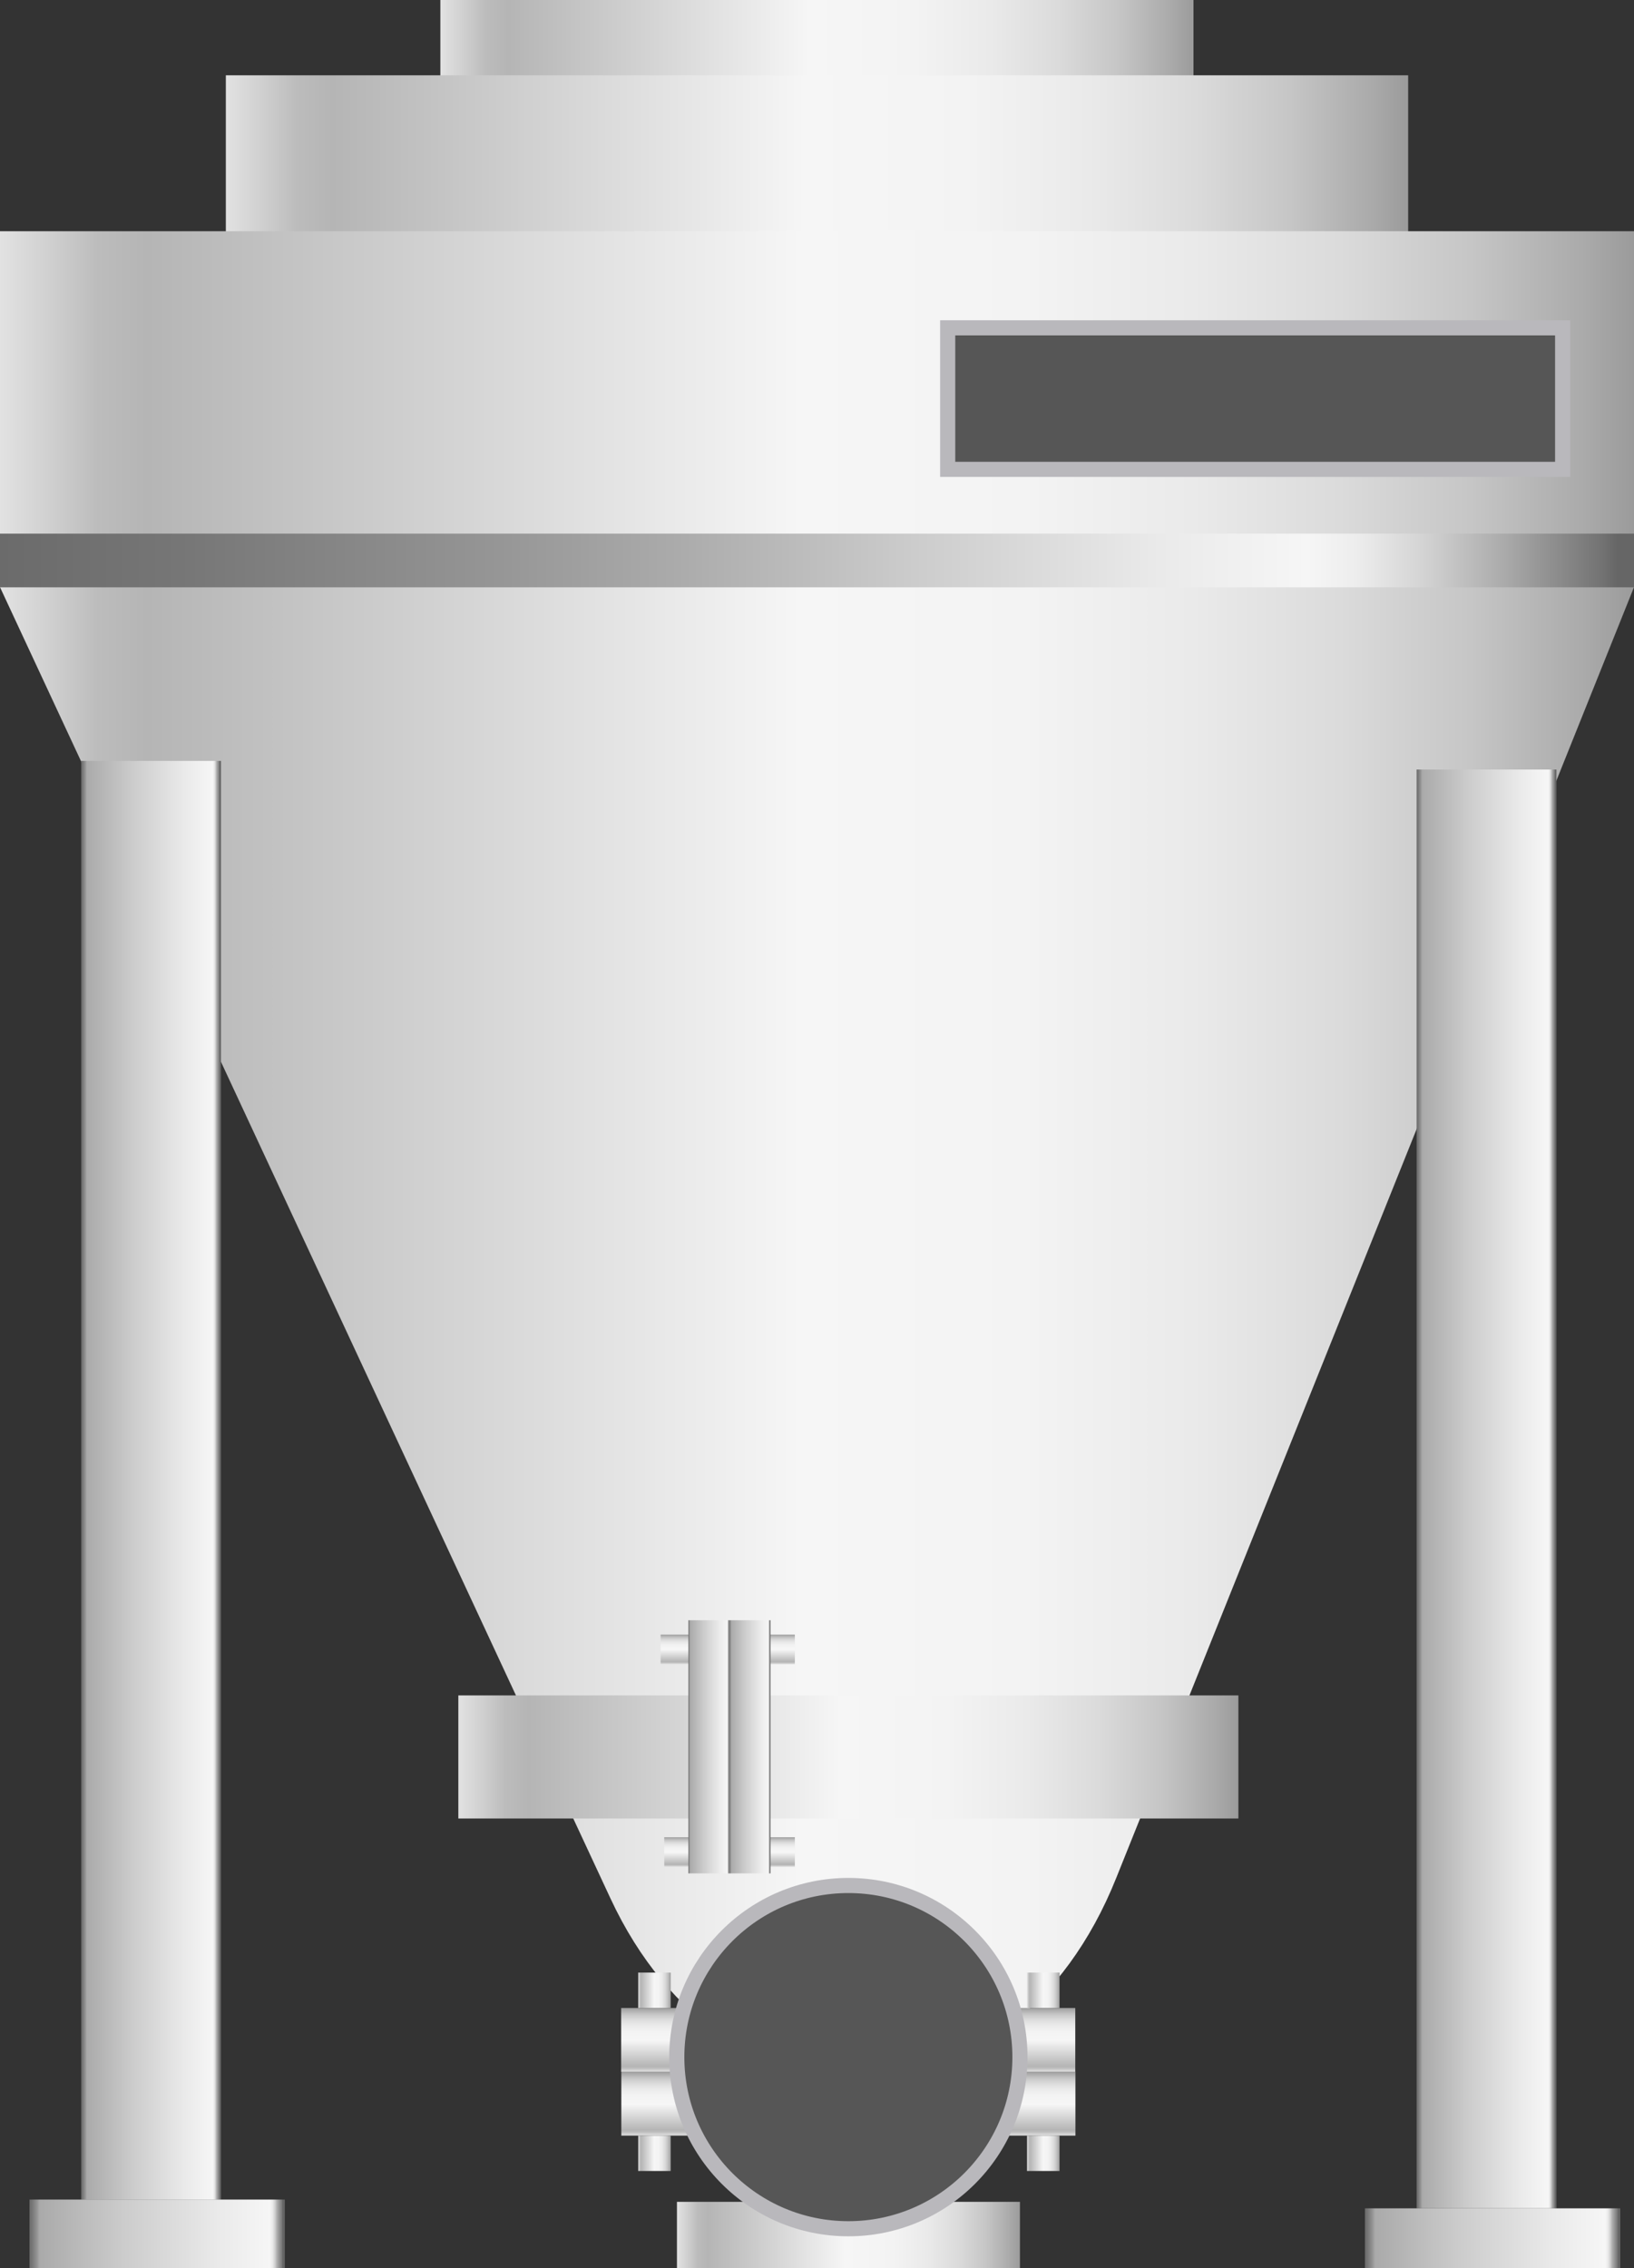 <svg xmlns="http://www.w3.org/2000/svg" xmlns:xlink="http://www.w3.org/1999/xlink" viewBox="0 0 108.09 150"><rect x="0" y="0" width="108.09" height="150" fill="#333333" stroke="none"/><defs><style>.cls-1{fill:url(#未命名的渐变_105);}.cls-2{fill:url(#未命名的渐变_105-2);}.cls-3{fill:url(#未命名的渐变_105-3);}.cls-4{fill:url(#未命名的渐变_105-4);}.cls-5{fill:#565656;stroke:#b9b8bc;stroke-miterlimit:10;}.cls-6{fill:url(#未命名的渐变_67);}.cls-7{fill:url(#未命名的渐变_105-5);}.cls-8{fill:url(#未命名的渐变_105-6);}.cls-9{fill:url(#未命名的渐变_105-7);}.cls-10{fill:url(#未命名的渐变_105-8);}.cls-11{fill:url(#未命名的渐变_105-9);}.cls-12{fill:url(#未命名的渐变_105-10);}.cls-13{fill:url(#未命名的渐变_105-11);}.cls-14{fill:url(#未命名的渐变_74);}.cls-15{fill:url(#未命名的渐变_74-2);}.cls-16{fill:url(#未命名的渐变_74-3);}.cls-17{fill:url(#未命名的渐变_105-12);}.cls-18{fill:url(#未命名的渐变_105-13);}.cls-19{fill:url(#未命名的渐变_105-14);}.cls-20{fill:url(#未命名的渐变_105-15);}.cls-21{fill:url(#未命名的渐变_74-4);}.cls-22{fill:url(#未命名的渐变_74-5);}.cls-23{fill:url(#未命名的渐变_74-6);}</style><linearGradient id="未命名的渐变_105" x1="44.78" y1="147.8" x2="67.47" y2="147.8" gradientUnits="userSpaceOnUse"><stop offset="0" stop-color="#e2e2e2"/><stop offset="0.03" stop-color="#d0d0d0"/><stop offset="0.06" stop-color="#bcbcbc"/><stop offset="0.09" stop-color="#b5b5b5"/><stop offset="0.49" stop-color="#f6f6f6"/><stop offset="0.63" stop-color="#f3f3f3"/><stop offset="0.73" stop-color="#eaeaea"/><stop offset="0.82" stop-color="#dbdbdb"/><stop offset="0.9" stop-color="#c6c6c6"/><stop offset="0.97" stop-color="#aaa"/><stop offset="1" stop-color="#9b9b9b"/></linearGradient><linearGradient id="未命名的渐变_105-2" x1="29.13" y1="3.91" x2="78.96" y2="3.91" xlink:href="#未命名的渐变_105"/><linearGradient id="未命名的渐变_105-3" x1="14.94" y1="10.18" x2="93.15" y2="10.18" xlink:href="#未命名的渐变_105"/><linearGradient id="未命名的渐变_105-4" x1="0" y1="76.39" x2="108.09" y2="76.39" xlink:href="#未命名的渐变_105"/><linearGradient id="未命名的渐变_67" y1="37.06" x2="108.09" y2="37.06" gradientUnits="userSpaceOnUse"><stop offset="0" stop-color="#6b6b6b"/><stop offset="0.11" stop-color="#767676"/><stop offset="0.3" stop-color="#959595"/><stop offset="0.41" stop-color="#aaa"/><stop offset="0.56" stop-color="#ccc"/><stop offset="0.71" stop-color="#eaeaea"/><stop offset="0.8" stop-color="#f6f6f6"/><stop offset="0.83" stop-color="#ededed"/><stop offset="0.87" stop-color="#d4d4d4"/><stop offset="0.92" stop-color="#ababab"/><stop offset="0.98" stop-color="#737373"/><stop offset="0.99" stop-color="#666"/></linearGradient><linearGradient id="未命名的渐变_105-5" x1="30.32" y1="116.2" x2="81.92" y2="116.2" xlink:href="#未命名的渐变_105"/><linearGradient id="未命名的渐变_105-6" x1="45.3" y1="110.06" x2="45.3" y2="108.1" xlink:href="#未命名的渐变_105"/><linearGradient id="未命名的渐变_105-7" x1="56.11" y1="137.01" x2="56.11" y2="132.79" xlink:href="#未命名的渐变_105"/><linearGradient id="未命名的渐变_105-8" x1="56.12" y1="141.23" x2="56.12" y2="137.01" xlink:href="#未命名的渐变_105"/><linearGradient id="未命名的渐变_105-9" x1="50.97" y1="110.06" x2="50.97" y2="108.1" xlink:href="#未命名的渐变_105"/><linearGradient id="未命名的渐变_105-10" x1="45.54" y1="123.46" x2="45.54" y2="121.5" xlink:href="#未命名的渐变_105"/><linearGradient id="未命名的渐变_105-11" x1="50.97" y1="123.46" x2="50.97" y2="121.5" xlink:href="#未命名的渐变_105"/><linearGradient id="未命名的渐变_74" x1="45.54" y1="115.52" x2="48.26" y2="115.52" gradientUnits="userSpaceOnUse"><stop offset="0" stop-color="#6b6b6b"/><stop offset="0.01" stop-color="#767676"/><stop offset="0.03" stop-color="#959595"/><stop offset="0.04" stop-color="#aaa"/><stop offset="0.37" stop-color="#ccc"/><stop offset="0.74" stop-color="#eaeaea"/><stop offset="0.94" stop-color="#f6f6f6"/><stop offset="0.95" stop-color="#ededed"/><stop offset="0.96" stop-color="#d4d4d4"/><stop offset="0.97" stop-color="#ababab"/><stop offset="0.99" stop-color="#737373"/><stop offset="0.99" stop-color="#666"/></linearGradient><linearGradient id="未命名的渐变_74-2" x1="5.37" y1="97.89" x2="14.62" y2="97.89" xlink:href="#未命名的渐变_74"/><linearGradient id="未命名的渐变_74-3" x1="48.26" y1="115.52" x2="50.97" y2="115.52" xlink:href="#未命名的渐变_74"/><linearGradient id="未命名的渐变_105-12" x1="42.22" y1="131.62" x2="44.37" y2="131.62" xlink:href="#未命名的渐变_105"/><linearGradient id="未命名的渐变_105-13" x1="42.22" y1="142.4" x2="44.37" y2="142.4" xlink:href="#未命名的渐变_105"/><linearGradient id="未命名的渐变_105-14" x1="67.94" y1="131.62" x2="70.09" y2="131.62" xlink:href="#未命名的渐变_105"/><linearGradient id="未命名的渐变_105-15" x1="67.94" y1="142.4" x2="70.09" y2="142.4" xlink:href="#未命名的渐变_105"/><linearGradient id="未命名的渐变_74-4" x1="1.95" y1="147.73" x2="18.85" y2="147.73" xlink:href="#未命名的渐变_74"/><linearGradient id="未命名的渐变_74-5" x1="93.71" y1="98.46" x2="102.96" y2="98.46" xlink:href="#未命名的渐变_74"/><linearGradient id="未命名的渐变_74-6" x1="90.29" y1="148.02" x2="107.18" y2="148.02" xlink:href="#未命名的渐变_74"/></defs><title>IoT-Material Handling（物料运输）</title><g id="图层_15" data-name="图层 15"><rect class="cls-1" x="44.78" y="145.61" width="22.69" height="4.39"/><rect class="cls-2" x="29.13" width="49.82" height="7.82"/><rect class="cls-3" x="14.94" y="4.98" width="78.21" height="10.4"/><path class="cls-4" d="M108.09,38.83,73.84,124.19C67,141.3,48.07,142.06,40.38,125.54L0,38.83V15.29H108.09Z"/><rect class="cls-5" x="62.69" y="21.68" width="40.68" height="9.36"/><rect class="cls-6" y="35.29" width="108.09" height="3.55"/><rect class="cls-7" x="30.32" y="112.12" width="51.6" height="8.14"/><rect class="cls-8" x="43.7" y="108.1" width="3.21" height="1.96"/><rect class="cls-9" x="41.09" y="132.79" width="30.04" height="4.22"/><rect class="cls-10" x="41.1" y="137.01" width="30.04" height="4.22"/><rect class="cls-11" x="49.37" y="108.1" width="3.21" height="1.96"/><rect class="cls-12" x="43.94" y="121.5" width="3.21" height="1.96"/><rect class="cls-13" x="49.37" y="121.5" width="3.21" height="1.96"/><circle class="cls-5" cx="56.12" cy="136.04" r="11.35"/><rect class="cls-14" x="45.54" y="107.15" width="2.71" height="16.74"/><rect class="cls-15" x="5.37" y="50.32" width="9.25" height="95.15"/><rect class="cls-16" x="48.26" y="107.15" width="2.71" height="16.74"/><rect class="cls-17" x="42.22" y="130.45" width="2.15" height="2.34"/><rect class="cls-18" x="42.22" y="141.23" width="2.15" height="2.34"/><rect class="cls-19" x="67.94" y="130.45" width="2.15" height="2.34"/><rect class="cls-20" x="67.94" y="141.23" width="2.15" height="2.34"/><rect class="cls-21" x="1.95" y="145.46" width="16.89" height="4.54"/><rect class="cls-22" x="93.71" y="50.89" width="9.25" height="95.15"/><rect class="cls-23" x="90.29" y="146.04" width="16.89" height="3.96"/></g></svg>